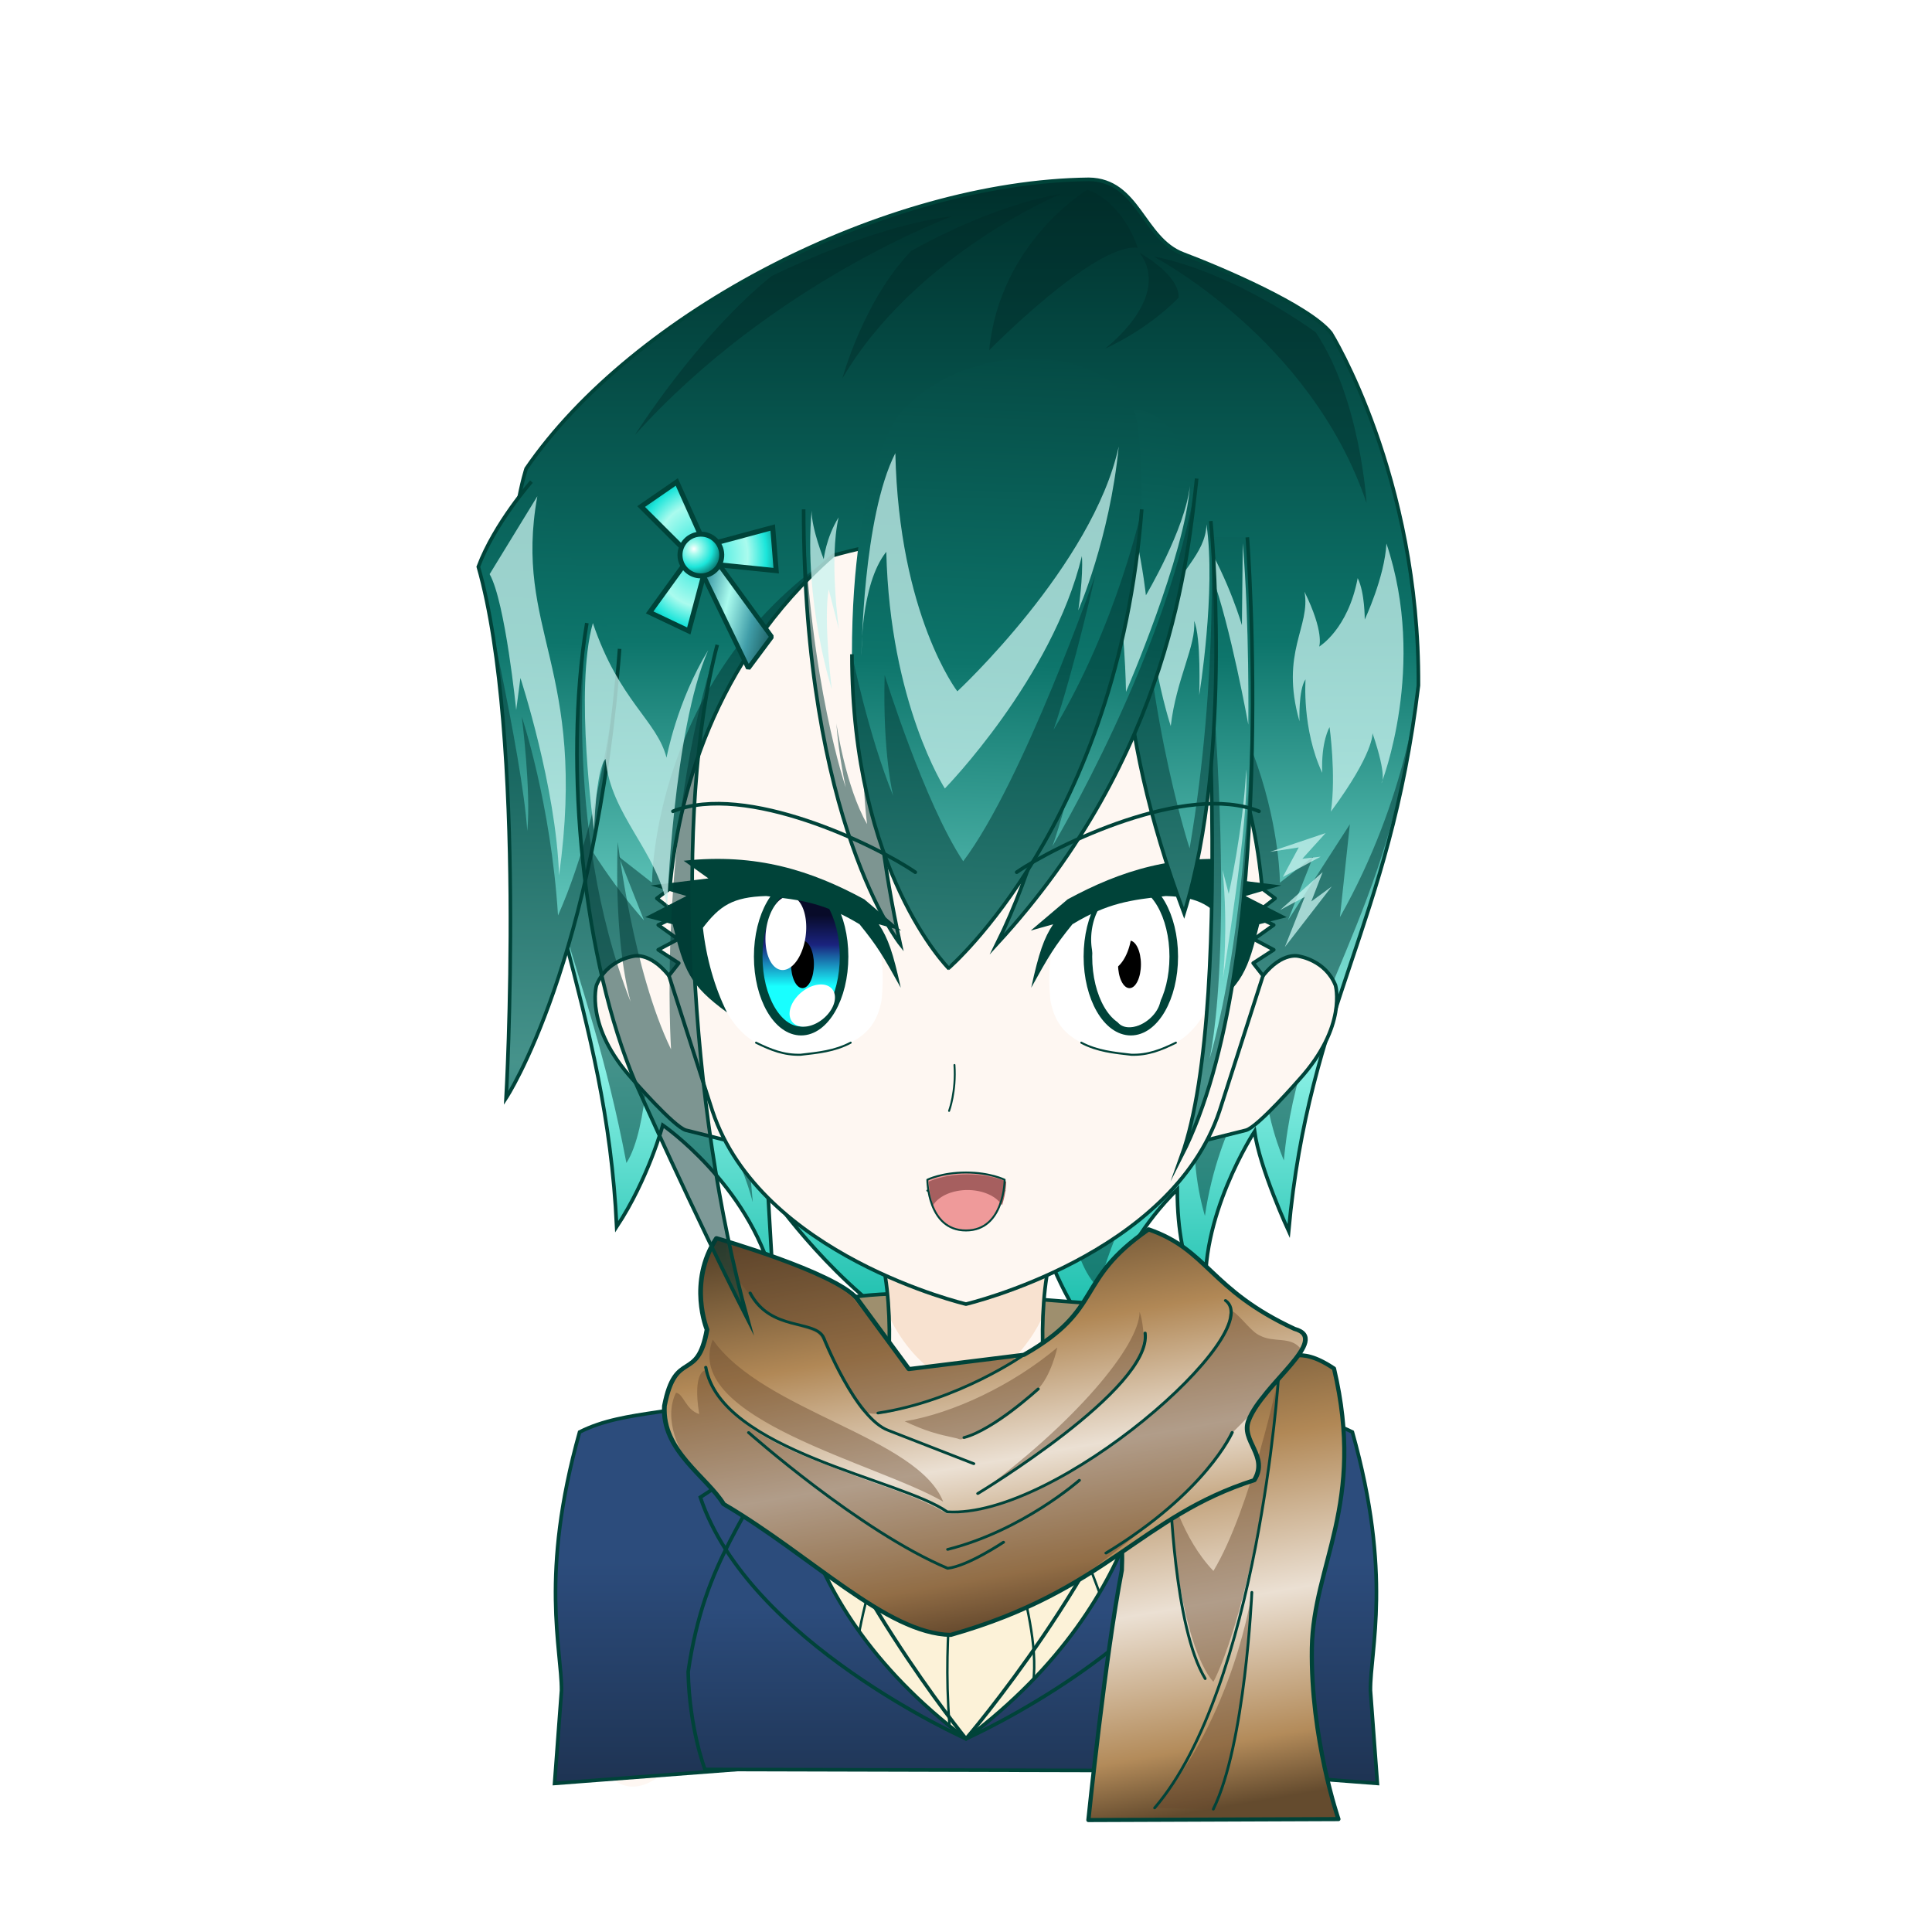 <svg id="fooko" width="800" height="800" viewBox="0 0 211.67 211.67" xmlns="http://www.w3.org/2000/svg" xmlns:xlink="http://www.w3.org/1999/xlink"><defs><linearGradient id="muffler"><stop stop-color="#644b2e" offset="0"/><stop stop-color="#b38b5a" offset=".113"/><stop stop-color="#ebe0d3" offset=".369"/><stop stop-color="#b18856" offset=".65"/><stop stop-color="#473621" offset="1"/></linearGradient><linearGradient id="coat"><stop stop-color="#1c304d" offset="0"/><stop stop-color="#2c4c7c" offset="1"/></linearGradient><linearGradient id="a"><stop stop-color="#16bcaa" offset="0"/><stop stop-color="#8ef2e7" offset=".242"/><stop stop-color="#0d756b" offset=".605"/><stop stop-color="#00312d" offset="1"/></linearGradient><linearGradient id="eye"><stop stop-color="#18ffff" offset="0"/><stop stop-color="#1a237e" offset=".581"/><stop stop-color="#080b29" offset="1"/></linearGradient><filter id="r" color-interpolation-filters="sRGB"><feGaussianBlur result="blur" stdDeviation="0.11 0.11"/></filter><linearGradient id="d" x1="85.99" x2="85.99" y1="70.115" y2="63.765" gradientTransform="translate(-.505 .336)" gradientUnits="userSpaceOnUse" xlink:href="#eye"/><clipPath id="t"><path d="M80.433 74.613c1.621.749 3.282.884 5.027 1.058 1.671.046 3.007-.419 4.498-1.058 1.867-.88 2.91-2.646 2.91-2.646s2.817-3 3.606-7.248c-2.033-4.46-8.024-3.733-8.024-3.733s-9.077-.189-10.928 5.425c0 0-.521 1.57-.187 4.483.399 1.9 1.385 2.937 3.098 3.719z" fill="#fef7f2" stroke="#004339" stroke-linecap="round" stroke-linejoin="round" stroke-width=".292"/></clipPath><clipPath id="s"><path d="M80.433 74.613c1.621.749 3.282.884 5.027 1.058 1.671.046 3.007-.419 4.498-1.058 1.867-.88 2.91-2.646 2.91-2.646s2.817-3 3.606-7.248c-2.033-4.46-8.024-3.733-8.024-3.733s-9.077-.189-10.928 5.425c0 0-.521 1.57-.187 4.483.399 1.9 1.385 2.937 3.098 3.719z" fill="#fef7f2" stroke="#004339" stroke-linecap="round" stroke-linejoin="round" stroke-width=".292"/></clipPath><filter id="q" color-interpolation-filters="sRGB"><feGaussianBlur result="blur" stdDeviation="0.11 0.11"/></filter><linearGradient id="f" x1="63.5" x2="63.5" y1="127" y2="2.646" gradientUnits="userSpaceOnUse" xlink:href="#a"/><linearGradient id="o" x1="62.177" x2="67.469" y1="103.19" y2="-23.812" gradientUnits="userSpaceOnUse" xlink:href="#a"/><linearGradient id="n" x1="62.177" x2="78.052" y1="103.19" y2="-26.458" gradientUnits="userSpaceOnUse" xlink:href="#a"/><linearGradient id="e" x1="62.177" x2="59.531" y1="103.19" y2="-23.812" gradientUnits="userSpaceOnUse" xlink:href="#a"/><linearGradient id="c" x1="62.177" x2="64.823" y1="103.19" y2="-23.812" gradientUnits="userSpaceOnUse" xlink:href="#a"/><linearGradient id="m" x1="62.177" x2="66.72" y1="103.19" y2="-35.038" gradientTransform="translate(.728 8.202)" gradientUnits="userSpaceOnUse" xlink:href="#a"/><linearGradient id="p" x1="37.035" x2="44.921" y1="46.316" y2="48.429" gradientUnits="userSpaceOnUse"><stop stop-color="#419ea9" offset="0"/><stop stop-color="#aafbee" offset=".258"/><stop stop-color="#419ea9" offset=".555"/><stop stop-color="#00312d" offset="1"/></linearGradient><radialGradient id="h" cx="36.391" cy="41.827" r="2.014" gradientTransform="translate(-17.326 -19.914) scale(1.476)" gradientUnits="userSpaceOnUse"><stop stop-color="#fff" offset="0"/><stop stop-color="#aafbee" offset=".159"/><stop stop-color="#1be5da" offset=".529"/><stop stop-color="#00312d" offset="1"/></radialGradient><radialGradient id="g" cx="37.192" cy="42.382" r="6.034" gradientTransform="matrix(1.367 0 0 1.529 -13.818 -22.442)" gradientUnits="userSpaceOnUse"><stop stop-color="#1be5da" offset="0"/><stop stop-color="#aafbee" offset=".484"/><stop stop-color="#1be5da" offset=".679"/><stop stop-color="#00312d" offset="1"/></radialGradient><linearGradient id="b" x1="62.177" x2="62.177" y1="103.19" y2="-29.104" gradientUnits="userSpaceOnUse" xlink:href="#a"/><linearGradient id="l" x1="63.765" x2="55.352" y1="158.68" y2="116.72" gradientUnits="userSpaceOnUse" xlink:href="#muffler"/><linearGradient id="k" x1="87.308" x2="78.028" y1="175.25" y2="122.55" gradientUnits="userSpaceOnUse" xlink:href="#muffler"/><linearGradient id="j" x1="64.546" x2="64.546" y1="181.5" y2="157.55" gradientUnits="userSpaceOnUse" xlink:href="#coat"/><linearGradient id="i" x1="61.056" x2="61.056" y1="180.22" y2="152.53" gradientUnits="userSpaceOnUse" xlink:href="#coat"/></defs><g transform="translate(42.333 18.521)" fill="url(#f)" stroke-miterlimit="30" stroke-width=".397"><path d="M72.19 118.13s2.619 7.296 5.706 9.916c0 0 1.272-8.865 8.755-16.255 0 9.525 3.175 12.039 3.175 12.039-.926-8.864 5.292-18.389 5.292-18.389.529 3.969 3.732 10.912 3.732 10.912 2.232-24.487 11.038-33.395 14.219-59.775.132-23.019-9.59-38.62-9.59-38.62-2.397-2.98-11.938-7.055-16.183-8.656-4.425-1.669-4.871-8.106-10.34-8.174-22.357.257-49.923 14.589-61.641 31.689 0 0-1.871 5.519-2.058 16.651 2.058 28.625 10.851 42.469 11.974 66.416 3.461-5.239 5.051-11.132 5.051-11.132s9.354 6.455 12.067 16.838l-.561-9.729s6.174 9.167 14.78 14.967c0 0-2.339-4.022-1.216-10.103 0 0 3.783 7.565 13.44 11.931 0 0-.835-7.353 3.398-10.528z"/><path d="M28.225 82.314l-2.759-6.974 3.638 2.844s-.035-22.292 19.844-35.851l29.104-0c19.879 13.559 19.844 35.851 19.844 35.851l3.638-2.844-2.759 6.974 6.784-10.53-1.089 10.177c7.474-13.229 8.598-25.387 8.598-25.387-3.18 26.38-13.071 33.914-14.741 52.04 0 0-2.454-5.627-2.048-10.438 0 0-5.095 6.151-6.601 16.511 0 0-1.772-5.507-.93-11.29-7.734 6.936-10.72 19.155-10.72 19.155-3.087-2.619-3.929-11.88-3.929-11.88-7.133 6.543-6.766 13.334-6.766 13.334-9.657-4.366-11.85-15.485-11.85-15.485-3.368 5.987-2.245 12.067-2.245 12.067-8.606-5.8-14.125-19.083-14.125-19.083l1.029 11.693c-2.713-10.383-11.319-18.428-11.319-18.428s-.094 10.383-2.526 14.125c-4.397-23.105-10.983-30.806-13.041-59.43 1.472 12.898 8.188 25.18 14.968 32.85z" fill="#013733" fill-opacity=".51"/><path d="M78.729 19.675s4.471-1.901 8.071-5.588c.094-2.535-4.287-4.918-4.287-4.918 3.67 4.906-3.784 10.506-3.784 10.506zM61.937 5.196s-7.071.45-19.721 6.518c-8.204 6.616-14.986 17.419-14.986 17.419 15.076-16.755 34.707-23.937 34.707-23.937zM84.04 9.579s7.572 1.094 17.771 8.294c4.909 7.339 5.575 18.718 5.575 18.718-6.098-18.065-23.347-27.012-23.347-27.012zm-1.721-.953c-4.724-.561-16.277 11.225-16.277 11.225 1.169-11.88 10.758-17.586 10.758-17.586 4.022 1.45 5.519 6.361 5.519 6.361zm-8.485-5.884s-6.589.828-16.328 6.218c-5.271 5.486-7.551 13.983-7.551 13.983 7.895-13.496 23.878-20.202 23.878-20.202z" fill="#012b27" fill-opacity=".415"/><path d="M72.19 118.13s2.619 7.296 5.706 9.916c0 0 1.272-8.865 8.755-16.255 0 9.525 3.175 12.039 3.175 12.039-.926-8.864 5.292-18.389 5.292-18.389.529 3.969 3.732 10.912 3.732 10.912 2.232-24.487 11.038-33.395 14.219-59.775.132-23.019-9.59-38.62-9.59-38.62-2.397-2.98-11.938-7.055-16.183-8.656-4.425-1.669-4.871-8.106-10.34-8.174-22.357.257-49.923 14.589-61.641 31.689 0 0-1.871 5.519-2.058 16.651 2.058 28.625 10.851 42.469 11.974 66.416 3.461-5.239 5.051-11.132 5.051-11.132s9.354 6.455 12.067 16.838l-.561-9.729s6.174 9.167 14.78 14.967c0 0-2.339-4.022-1.216-10.103 0 0 3.783 7.565 13.44 11.931 0 0-.835-7.353 3.398-10.528z" fill="none" stroke="#004339"/><path d="M103.58 78.595l-2.244 1.646 1.24-3.21-4.655 4.149 2.69-1.429-2.175 5.485m-.226-7.675l1.746-3.236-3.161.486 6.106-2.061-2.547 2.814 2.005-.229m7.207-34.304c4.505 13.438-.541 26.241-.541 26.241s.689-.541-.987-5.466c0 0 .213 2.139-4.557 8.593.584-4.003-.147-9.25-.147-9.25s-.943 1.541-.803 5.002c-2.245-4.798-1.828-10.245-1.828-10.245-.794 1.125-.665 4.602-.665 4.602-2.165-7.593 1.264-10.359.547-14.203 2.205 4.481 1.613 6.015 1.613 6.015s3.159-1.881 4.217-7.503c.794 1.587.773 4.543.773 4.543s2.179-4.627 2.377-8.331z" fill="#c9f3ef" fill-opacity=".757"/></g><path d="M89.958 142.871c7.938-2.646 26.458 0 31.75 0v15.875h-31.75z" fill="#9e8f6e" stroke="#004339" stroke-linejoin="round" stroke-width=".397"/><path d="M29.104 171.98s-2.646-26.458 2.646-34.396c2.646-2.646 21.167-2.646 26.458-7.938h10.583c5.292 5.292 23.812 5.292 26.458 7.938 5.292 7.938 2.646 34.396 2.646 34.396z" fill="#fef7f2" transform="translate(42.333 18.521)"/><path d="M74.083 156.101c2.646-2.646 21.167-2.646 26.458-7.938m10.583 0c5.292 5.292 23.812 5.292 26.458 7.938m-35.983 4.763s-2.394-2.272-4.733-2.739c0 0-11.218-.354-13.229-2.646m26.429 5.385s2.394-2.272 4.733-2.739c0 0 11.218-.354 13.229-2.646" fill="none" stroke="#004339" stroke-linecap="round" stroke-linejoin="round" stroke-width=".397"/><path d="M92.999 136.49c5.511-2.472 16.308 2.531 15.429 12.854l1.29 16.042c-1.24 11.887-6.532 14.533-13.509 4.348l-3.764-19.028s-1.571-10.782.552-14.216z" fill="#fef7f2" transform="matrix(-.997 .077 .077 .997 159.69 12.211)"/><path d="M75.673 155.044c-5.815-.519-14.164 5.122-12.658 14.37l-.058 16.094m13.802 3.301L79.055 169.548" fill="none" stroke="#004339" stroke-linecap="round" stroke-linejoin="round" stroke-width=".397"/><path d="M92.999 136.49c5.511-2.472 16.308 2.531 15.429 12.854l1.29 16.042c-1.24 11.887-6.532 14.533-13.509 4.348l-3.764-19.028s-1.571-10.782.552-14.216z" fill="#fef7f2" transform="rotate(4.392 -133.23 683.89)"/><path d="M135.996 155.043c5.815-.519 14.164 5.122 12.658 14.37l.058 16.094m-13.802 3.301l-2.296-19.26" fill="none" stroke="#004339" stroke-linecap="round" stroke-linejoin="round" stroke-width=".397"/><path d="M72.76 134.94c-1.323-2.646-1.323-15.875 1.323-18.521h-21.167c2.646 2.646 2.646 15.875 1.323 18.521 1.323 2.646 9.26 3.134 9.26 3.134s7.938-.488 9.26-3.134z" fill="#fef7f2" transform="translate(42.333 18.521)"/><path d="M71.934 125.68c.165-3.969.827-7.938 2.15-9.26h-21.167c1.323 1.323 1.984 5.292 2.15 9.26 3.142 6.615 8.434 7.938 8.434 7.938s5.292-1.323 8.434-7.938z" fill="#f8e2d0" transform="translate(42.333 18.521)"/><path d="M115.093 153.461c-1.323-2.646-1.323-15.875 1.323-18.521h-21.167c2.646 2.646 2.646 15.875 1.323 18.521" fill="none" stroke="#004339" stroke-linecap="round" stroke-width=".397"/><path d="M83.873 137.12v35.255l-39.621.187v-35.111z" fill="#fcf2d8" transform="translate(42.333 18.521)"/><path d="M87.338 157.541c.331 5.226-15.623 19.405-8.148 32.7m12.944-28.455c-.794 6.813-14.016 16.663-5.549 29.297m10.747-26.775c.132 6.218-7.735 20.37-.79 26.587m28.519-34.021c.661 9.79 15.036 20.594 7.693 33.691m-9.604-31.864c-.397 8.07 10.2 22.669 3.056 32.194m-9.317-28.689c.132 9.194 10.839 19.826 1.644 28.624m-8.218-26.367c.728 9.591 6.432 19.421-.117 26.367m-6.639-25.294c1.521 8.864-.637 13.124.686 25.89" fill="none" stroke="#004339" stroke-width=".265"/><g fill="url(#i)" stroke="#004339" stroke-width=".397" transform="translate(42.333 18.521)"><path d="M86.844 133.79c7.596 2.85 13.918 2.003 18.989 4.584 4.408 15.674 1.949 23.838 1.979 28.31l.76 10.187-21.264-1.624zM40.156 133.79c-7.596 2.85-13.918 2.003-18.99 4.584-4.408 15.674-1.949 23.838-1.979 28.31l-.76 10.187 21.264-1.624z"/><path d="M44.885 130.95c-3.836 2.478-11.797 3.897-11.797 3.897.204 2.92 5.499 7.644 5.499 7.644l6.527-4.823zm38.68.425c3.836 2.478 10.957 3.753 10.957 3.753-.204 2.92-5.499 7.637-5.499 7.637l-5.993-5.617z"/></g><path d="M47.625 124.35c2.117 10.716 13.097 10.98 13.097 10.98 8.665-.265 19.711-5.073 18.653-10.98 5.159 1.125 5.292 2.646 5.292 2.646.595 5.226-.926 6.35-.794 10.12-1.918 3.44-11.652 8.939-21.828 9.856-6.334.571-16.603-5.093-17.793-9.525.926-3.506-.486-7.844.837-11.482 0 0 .949-1.416 2.537-1.615z" fill="#fcf2d8" transform="translate(42.333 18.521)"/><g fill="none" stroke="#004339"><path d="M124.933 153.101s-1.356 3.134-11.506 5.846m-13.985 3.695c13.657-1.684 20.954-10.524 20.954-10.524m-30.776 1.263c5.426 5.706 13.564 7.39 13.564 7.39" stroke-linecap="round" stroke-width=".265"/><path d="M121.015 146.241c6.063.084 2.933 2.463 3.167 7.795.935 1.684.879 2.836.879 2.836m-7.38-7.376c3.321.889 1.528 2.842 1.574 3.825-1.45 3.414-.316 3.808-.316 3.808 3.461-.187 4.21 1.57 4.21 1.57m-9.917-6.952c1.871.234 1.032 5.519 1.032 5.519-1.169 1.216-.727 1.652-.727 1.652 2.666.889 3.351 3.286 3.351 3.286m-26.016-16.342c-3.905.47-1.928 1.738-2.489 6.883-.047 1.216-.906 1.378-1.046 4.793m6.385-7.567c-2.479 0-.794 2.586-.466 6.468 0 0-.936 1.368-1.123 5.344m6.058-9.02c-1.263.374.286 3.879.239 6.452-.748.702-.397 3.267-1.099 5.091m10.458-11c1.356 1.076.538 7.043.538 7.043s.584 3.036 1.988 4.112m-7.353-10.613c-1.871.748 2.028 5.542.859 7.974-1.33.31-.261 3.711-.261 3.711" stroke-width=".265"/><path d="M89.958 142.871c2.117 10.716 13.097 10.98 13.097 10.98 8.665-.265 19.711-5.073 18.653-10.98 5.159 1.125 5.292 2.646 5.292 2.646.595 5.226-.926 6.35-.794 10.12-1.918 3.44-11.652 8.939-21.828 9.856-6.334.571-16.603-5.093-17.793-9.525.926-3.506-.486-7.844.837-11.482 0 0 .949-1.416 2.537-1.615z" stroke-linecap="round" stroke-linejoin="round" stroke-width=".397"/></g><g fill="url(#j)" stroke="#004339" stroke-width=".397" transform="translate(42.333 18.521)"><path d="M83.873 137.12c3.44 11.046 8.214 15.017 10.066 27.651-.12 6.21-1.839 10.714-1.839 10.714l-57.199-.146s-1.718-4.494-1.839-10.704c1.852-12.634 6.625-16.468 11.189-27.183 0 0-1.918 18.653 19.248 34.528 21.167-15.875 20.373-34.859 20.373-34.859z"/><path d="M63.5 171.98s-14.751-18.19-19.248-34.528c0 0-5.038 5.03-9.856 8.07 5.292 15.875 29.104 26.458 29.104 26.458s15.875-18.521 20.373-34.859c0 0 3.914 5.36 8.731 8.4-5.292 15.875-29.104 26.458-29.104 26.458"/></g><g stroke="#004339" stroke-linecap="round" stroke-linejoin="round"><g fill="#fef7f2" stroke-width=".397"><path d="M73.289 106.891c-2.183-2.712-3.969-2.117-3.969-2.117s-2.877.43-3.969 3.175c0 0-1.323 4.498 3.969 10.319 0 0 4.511 5.182 5.821 5.556l4.233 1.058M138.377 106.891c2.183-2.712 3.969-2.117 3.969-2.117s2.877.43 3.969 3.175c0 0 1.323 4.498-3.969 10.319 0 0-4.511 5.182-5.821 5.556l-4.233 1.058"/><path d="M120.385 60.854c13.3 11.637 17.06 26.82 17.895 36.509l1.42 1.062-2.381 1.852 2.228 1.066-2.172 1.555 2.178 1.16-2.255 1.46 1.078 1.375-4.763 14.817c-5.292 15.875-27.781 21.167-27.781 21.167s-22.49-5.292-27.781-21.167l-4.763-14.817 1.078-1.375-2.255-1.46 2.178-1.16-2.172-1.555 2.228-1.066-2.381-1.852 1.42-1.062c.835-9.689 4.595-24.872 17.895-36.509 9.26-2.646 19.844-2.646 29.104 0"/></g><path d="M104.57 116.678c.205 2.914-.589 5.031-.589 5.031" fill="none" stroke-width=".212"/></g><g id="mouth"><path d="M101.6 130.44s1.587.794 4.233.794 4.233-.794 4.233-.794" fill="none" stroke="#004339" stroke-linecap="round" stroke-linejoin="round" stroke-width=".212" id="mouth_close"/><g id="mouth_open"><path d="M101.6 129.38s1.587-.794 4.233-.794 4.233.794 4.233.794 0 5.557-4.233 5.557c-4.233 0-4.233-5.557-4.233-5.557z" fill="#ef9a9a" transform="translate(0 -.127)"/><path transform="scale(.265)" d="M400 485.52c-10 0-16 3-16 3s.021 4.775 1.754 9.77a15.357 10 0 0 1 14.246-6.287 15.357 10 0 0 1 14.248 6.281c1.73-4.992 1.752-9.764 1.752-9.764s-6-3-16-3z" fill="#a65f5f"/><path d="M101.6 129.253s1.587-.794 4.233-.794 4.233.794 4.233.794 0 5.557-4.233 5.557c-4.233 0-4.233-5.557-4.233-5.557z" fill="none" stroke="#004339" stroke-linecap="round" stroke-linejoin="round" stroke-width=".212"/></g></g><g stroke-linecap="round" stroke-linejoin="round"><g clip-path="url(#t)" transform="matrix(-1.09 0 0 1.252 180.88 20.819)"><path transform="scale(.265)" d="M284.7 292.54l-.458-69.924 83.231-.784-.226 70.384z" fill="#fff"/><g id="black_eye_right" transform="matrix(1.087 0 0 .984 -7.502 .361)"><ellipse cx="85.485" cy="67.805" rx="3.969" ry="6.615" fill="url(#d)" stroke="#004339" stroke-width=".794"/><ellipse cx="85.361" cy="68.494" rx="1.058" ry="2.117" stroke-width=".265"/><path transform="matrix(-.895 -.445 -.237 .971 170.6 -.054)" d="M70.577 105.66a2.304 1.619 0 0 1-2.304 1.619 2.304 1.619 0 0 1-2.304-1.619 2.304 1.619 0 0 1 2.304-1.619 2.304 1.619 0 0 1 2.304 1.619zm-1.402-5.976a2.033 3.089 17.871 0 1-2.999 1.751 2.033 3.089 17.871 0 1-.54-3.873 2.033 3.089 17.871 0 1 2.999-1.751 2.033 3.089 17.871 0 1 .54 3.873z" fill="#fff" filter="url(#r)"/></g></g><path d="M80.433 74.612c1.621.749 3.282.884 5.027 1.058 1.671.046 3.007-.419 4.498-1.058" fill="none" stroke="#004339" stroke-width=".181" transform="matrix(-1.09 0 0 1.252 180.88 20.819)"/><path d="M79.549 64.25c3.546-1.869 5.852-2.125 9.391-2.469 3.378.088 4.659.857 6.353 2.778-.335 2.65-1.182 5.252-2.425 7.408 3.805-2.412 4.318-3.693 5.463-7.717l2.762-.617-4.143-1.852 3.591-.926-5.801-.617 2.486-1.543c-7.338-.69-12.851.869-18.158 3.375l-3.707 2.734 2.254-.553c-.926 1.205-1.438 2.486-2.21 5.556 1.796-2.814 2.309-3.582 4.143-5.556z" fill="#004339" transform="matrix(-1.09 0 0 1.252 180.88 20.819)"/></g><g stroke-linecap="round" stroke-linejoin="round"><g clip-path="url(#s)" transform="matrix(1.09 0 0 1.252 30.786 20.819)"><path transform="scale(.265)" d="M284.7 292.54l-.458-69.924 83.231-.784-.226 70.384z" fill="#fff"/><g id="black_eye_left" transform="matrix(1.087 0 0 .984 -7.502 .361)"><ellipse cx="85.485" cy="67.805" rx="3.969" ry="6.615" fill="url(#d)" stroke="#004339" stroke-width=".794"/><ellipse cx="85.361" cy="68.494" rx="1.058" ry="2.117" stroke-width=".265"/><path transform="matrix(.895 -.445 .237 .971 0 0)" d="M70.577 105.66a2.304 1.619 0 0 1-2.304 1.619 2.304 1.619 0 0 1-2.304-1.619 2.304 1.619 0 0 1 2.304-1.619 2.304 1.619 0 0 1 2.304 1.619zm-1.402-5.976a2.033 3.089 17.871 0 1-2.999 1.751 2.033 3.089 17.871 0 1-.54-3.873 2.033 3.089 17.871 0 1 2.999-1.751 2.033 3.089 17.871 0 1 .54 3.873z" fill="#fff" filter="url(#q)"/></g></g><path d="M80.433 74.612c1.621.749 3.282.884 5.027 1.058 1.671.046 3.007-.419 4.498-1.058" fill="none" stroke="#004339" stroke-width=".181" transform="matrix(1.09 0 0 1.252 30.786 20.819)"/><path d="M79.549 64.25c3.546-1.869 5.852-2.125 9.391-2.469 3.378.088 4.659.857 6.353 2.778-.335 2.65-1.182 5.252-2.425 7.408 3.805-2.412 4.318-3.693 5.463-7.717l2.762-.617-4.143-1.852 3.591-.926-5.801-.617 2.486-1.543c-7.338-.69-12.851.869-18.158 3.375l-3.707 2.734 2.254-.553c-.926 1.205-1.438 2.486-2.21 5.556 1.796-2.814 2.309-3.582 4.143-5.556z" fill="#004339" transform="matrix(1.09 0 0 1.252 30.786 20.819)"/></g><g><path d="M86.898 128.88l2.971 1.732c3.638 1.984 3.708-.317 7.413 2.197 3.043 13.163-1.97 18.909-2.103 27.111-.132 8.731 2.524 16.574 2.524 16.574l-23.76.093s1.593-15.827 3.18-24.228c.265-5.755-1.31-9.074-1.31-9.074z" fill="url(#k)" transform="matrix(1.153 0 0 1.13 33.987 -.138)"/><path d="M89.475 154.51s-1.632 11.942-9.239 20.904l5.575.116s2.869-5.344 3.663-21.021zm2.534-20.829s-2.646 12.766-6.185 18.752c-3.01-3.208-4.11-7.901-4.11-7.901.761 15.61 4.11 18.65 4.11 18.65s4.167-7.574 6.185-29.501z" fill="#68492e" fill-opacity=".444" transform="matrix(1.153 0 0 1.13 33.987 -.138)"/><path d="M81.715 144.53s.351 13.384 3.328 18.345m6.967-29.196s-1.942 30.043-11.773 41.734m9.239-20.904s-.62 14.737-3.663 21.021" fill="none" stroke="#004339" stroke-linecap="round" stroke-linejoin="round" stroke-width=".265" transform="matrix(1.153 0 0 1.13 33.987 -.138)"/><path d="M86.898 128.88l2.971 1.732c3.638 1.984 3.708-.317 7.413 2.197 3.043 13.163-1.97 18.909-2.103 27.111-.132 8.731 2.524 16.574 2.524 16.574l-23.76.093s1.593-15.827 3.18-24.228c.265-5.755-1.31-9.074-1.31-9.074z" fill="none" stroke="#004339" stroke-linecap="round" stroke-linejoin="round" stroke-width=".397" transform="matrix(1.153 0 0 1.13 33.987 -.138)"/><g><path d="M44.119 120.19s9.86 3.269 11.777 5.842l4.362 6.858 9.657-1.389c6.813-4.498 4.167-7.144 10.451-12.171 5.007 2.008 5.093 5.819 12.237 9.657 3.134.982-2.667 5.356-3.837 8.864-.702 2.011 1.726 3.482.463 5.821-9.541 3.508-12.37 10.712-25.466 15.015-5.377-.116-11.726-7.735-19.05-12.7-1.403-2.666-5.195-5.175-4.961-9.525.935-5.613 2.777-2.17 3.572-7.408 0 0-1.638-4.561.794-8.864z" fill="url(#l)" transform="matrix(1.306 0 0 1.129 20.88 -.036)"/><path transform="matrix(.345 0 0 .299 20.88 -.036)" d="M170.7 456.05c-.825 1.284-.617 3.068-.654 4.582.235 5.13 4.43 8.664 6.767 12.89 1.5 2.856 3.297 5.641 5.799 7.766 4.261 3.753 10.192 4.343 15.198 6.646 2.872 1.159 3.27 4.623 4.453 7.101 3.144 7.63 6.405 15.301 11.051 22.161 2.851 1.421 6.223 1.121 9.222.274 13.851-3.292 26.766-9.855 38.39-17.974.936-.336 1.037-1.983-.198-1.774-10.989 1.498-21.955 3.153-32.938 4.688-6.05-8.855-11.363-18.205-17.655-26.892-4.608-4.745-10.762-7.559-16.615-10.445-7.287-3.339-14.74-6.321-22.274-9.055l-.545.033zm159.7 24.489c-1.153 1.053-.39 2.943-1.071 4.282-2.709 9.003-8.957 16.39-14.917 23.451-15.273 16.934-32.965 32.376-53.971 41.778-6.395 2.832-13.472 4.9-20.429 4.578-9.491-6.496-20.595-9.958-31-14.656-13.984-6.08-28.746-12.192-38.811-24.128-3.287-3.882-5.905-8.534-6.811-13.61 0 0-4.042.445-1.875 16.021-4.333-1.565-4.997-7.569-7.367-7.804-4.09 9.39.781 22.695 6.54 29.549 3.112 3.68 5.856 7.662 8.811 11.448 4.881 4.112 10.298 7.568 15.144 11.741 12.545 9.975 24.312 21.038 37.863 29.676 5.589 3.244 11.65 6.29 18.2 6.682 15.961-5.103 21.306-7.066 36.619-17.145 17.331-13.435 45.919-39.724 53.057-56.77l6.401-7.435c2.193-7.075 5.521-9.01 9.748-14.948 2.025-2.982 4.689-5.758 5.832-9.179-3.306-4.398-8.291-1.834-12.806-4.586-2.823-1.399-6.127-7.22-8.73-8.961l-.353.013zm-55.159 13.332c-14.272 13.841-33.115 24.112-48.461 27.044 6.781 3.662 10.363 4.713 16.146 6.141 1.079.209 1.204.737 2.328.315 9.496-3.765 16.581-9.723 23.492-17.816 4.562-5.062 6.496-15.684 6.496-15.684zm26.137-13.001s.829 1.915 1.267 8.165c1.031 18.325-39.533 49.679-53.033 58.867 31.5-26.625 51.641-54.656 51.766-67.031zm-135.56 10.109c-9.899 28.991 53.033 45.608 73.186 59.397-8.141-23.832-57.182-32.971-73.186-59.397z" fill="#68492e" fill-opacity=".444"/><path d="M80.074 129.39c.608 5.379-14.032 15.575-14.032 15.575m-1.153-5.432c2.479-.748 6.216-4.714 6.216-4.714m-24.164-9.315c1.731 3.789 5.473 2.534 6.174 4.358 0 0 2.666 7.811 5.426 8.98l7.156 3.227m21.122-15.835c3.603 2.977-14.119 21.194-23.349 20.508-3.873-3.188-19.002-5.893-20.252-14.032m26.699-1.215s-5.511 4.489-12.246 5.658m16.886 6.53s-4.772 4.882-11.039 6.706m23.862-11.354s-2.183 5.821-10.583 11.708m-29.981-11.692s9.349 9.598 16.696 13.172c1.685-.21 4.68-2.531 4.68-2.531" fill="none" stroke="#004339" stroke-linecap="round" stroke-linejoin="round" stroke-width=".265" transform="matrix(1.306 0 0 1.129 20.88 -.036)"/><path d="M44.119 120.19s9.86 3.269 11.777 5.842l4.362 6.858 9.657-1.389c6.813-4.498 4.167-7.144 10.451-12.171 5.007 2.008 5.093 5.819 12.237 9.657 3.134.982-2.667 5.356-3.837 8.864-.702 2.011 1.726 3.482.463 5.821-9.541 3.508-12.37 10.712-25.466 15.015-5.377-.116-11.726-7.735-19.05-12.7-1.403-2.666-5.195-5.175-4.961-9.525.935-5.613 2.777-2.17 3.572-7.408 0 0-1.638-4.561.794-8.864z" fill="none" stroke="#004339" stroke-linecap="round" stroke-linejoin="round" stroke-width=".397" transform="matrix(1.306 0 0 1.129 20.88 -.036)"/></g></g><g transform="matrix(1.271 -.03 .03 1.271 28.52 8.072)" stroke="#004339"><path d="M37.162 44.154l3.67 8.064 2.079-2.662-4.369-6.306z" fill="url(#p)" stroke-linejoin="bevel" stroke-miterlimit="1" stroke-width=".397"/><path d="M31.927 38.067l3.122-2.046 2.33 5.544 5.843-1.424.211 3.726-5.966-.755-1.688 5.772-3.333-1.68 3.637-4.79z" fill="url(#g)" stroke-width=".43"/><circle cx="36.976" cy="42.364" r="1.799" fill="url(#h)" stroke-miterlimit="30" stroke-width=".43"/></g><g transform="translate(43.656 44.979)" fill="url(#b)" stroke="#004339" stroke-miterlimit="30" stroke-width=".397"><g stroke="none"><path d="M24.227 26.111c-2.646 34.396-12.435 49.212-12.435 49.212s2.249-39.688-3.043-58.208c1.786-4.763 5.821-9.327 5.821-9.327" fill="url(#c)"/><path d="M14.112 46.059c.431-4.396-.597-12.496-.597-12.496s3.194 9.489 3.965 21.757c5.504-12.386 6.747-29.209 6.747-29.209-2.646 34.396-12.435 49.212-12.435 49.212s2.249-39.688-3.043-58.208c0 0 4.802 20.525 5.364 28.944z" fill="#013733" fill-opacity=".51"/><path d="M9.988 17.926c1.72 3.043 2.91 14.883 2.91 14.883l.463-3.506s3.903 11.906 4.233 21.63c3.163-22.836-5.03-26.801-2.381-41.54z" fill="#c9f3ef" fill-opacity=".758"/></g><path d="M24.227 26.111c-2.646 34.396-12.435 49.212-12.435 49.212s2.249-39.688-3.043-58.208c1.786-4.763 5.821-9.327 5.821-9.327" fill="none"/><g><g stroke="none"><path d="M34.925 25.669c-4.783 18.172-3.097 50.717 3.317 73.856-5.831-11.419-12.313-25.971-12.313-25.971-5.556-13.097-7.938-34.396-5.292-50.271" fill="url(#c)"/><path d="M34.925 25.669c-4.783 18.172-3.097 50.717 3.317 73.856-5.831-11.419-12.313-25.971-12.313-25.971-5.556-13.097-7.938-34.396-5.292-50.271 0 0-2.877 21.933 4.793 41.484-1.928-7.195-1.403-17.493-1.403-17.493s1.629 14.018 5.838 22.718c0 0-1.582-23.837 5.059-44.323z" fill="#013733" fill-opacity=".51"/><path d="M21.431 45.971s-2.183-15.478-.132-22.688c2.91 8.599 7.011 10.649 8.07 14.751 0 0 1.125-6.152 4.564-11.774-3.837 8.797-4.498 28.112-4.498 28.112-1.058-6.085-6.218-10.054-6.747-16.206-1.058 1.125-1.257 7.805-1.257 7.805z" fill="#c9f3ef" fill-opacity=".758"/></g><path d="M34.925 25.669c-4.783 18.172-3.097 50.717 3.317 73.856-5.831-11.419-12.313-25.971-12.313-25.971-5.556-13.097-7.938-34.396-5.292-50.271" fill="none"/></g></g><g transform="translate(43.656 44.979)" fill="url(#b)" stroke="#004339" stroke-miterlimit="30" stroke-width=".397"><g stroke="none"><path d="M87.71 13.841s4.282 50.554-1.901 67.8c10.78-21.067 7.192-67.751 7.192-67.751" fill="url(#c)"/><path d="M87.71 13.841s4.282 50.554-1.901 67.8c10.78-21.067 7.192-67.751 7.192-67.751 2.151 37.511-4.147 57.144-4.147 57.144s3.533-13.789-1.144-57.194z" fill="#013733" fill-opacity=".51"/><path d="M92.88 39.321c.374 5.285-2.557 22.919-2.557 22.919s.616-5.547-.039-11.908l.678 2.615s1.544-6.75 1.918-13.626zm-.378-24.787c.748 8.84.608 19.878.608 19.878s-1.964-10.851-3.976-16.277l-.281 4.303-.561-8.279c2.713 4.49 4.116 9.354 4.116 9.354z" fill="#c9f3ef" fill-opacity=".757"/></g><path d="M87.71 13.841s4.282 50.554-1.901 67.8c10.78-21.067 7.192-67.751 7.192-67.751" fill="none"/><g><g stroke="none"><path d="M81.248 10.091c-2.58 8.665-3.115 23.811 4.822 44.977 5.452-17.545 2.927-42.964 2.927-42.964" fill="url(#e)"/><path d="M81.248 10.091c-2.58 8.665-3.115 23.811 4.822 44.977 5.452-17.545 2.927-42.964 2.927-42.964s.934 16.934-2.32 35.863c0 0-5.656-17.28-5.429-37.876z" fill="#013733" fill-opacity=".51"/><path d="M88.526 12.476c1.066 7.283-.795 18.709-.795 18.709s.232-6.352-.561-8.138c.265 2.646-1.962 6.365-2.558 11.524 0 0-3.607-10.809-2.681-23.311.728 5.755 2.526 9.729 2.526 9.729.794-3.241 3.964-5.152 4.069-8.512z" fill="#c9f3ef" fill-opacity=".757"/></g><path d="M81.248 10.091c-2.58 8.665-3.115 23.811 4.822 44.977 5.452-17.545 2.927-42.964 2.927-42.964" fill="none"/></g></g><g stroke="#004339" stroke-miterlimit="30" stroke-width=".397"><g fill="url(#b)" transform="translate(43.656 44.979)"><g stroke="none"><path d="M87.452 7.45c-.935 8.325-2.772 30.245-21.894 50.998 8.138-16.464 9.781-37.756 10.556-56.838C81.353-2.412 85.207.995 87.452 7.45z" fill="url(#n)"/><path d="M87.452 7.45c-.935 8.325-2.772 30.245-21.894 50.998 8.138-16.464 9.781-37.756 10.556-56.838 2.713 27.034-4.472 46.132-4.472 46.132s12.817-21.303 15.811-40.292z" fill="#013733" fill-opacity=".51"/><path d="M86.717 8.202c-.529 7.673-7.011 22.622-7.011 22.622s-.066-7.739-1.455-14.221l-1.389 5.622c.794-2.977.86-12.039.066-18.19 3.77 4.763 4.961 16.206 4.961 16.206s4.3-7.21 4.829-12.039z" fill="#c9f3ef" fill-opacity=".758"/></g><path d="M87.452 7.45c-.935 8.325-2.772 30.245-21.894 50.998 8.138-16.464 9.781-37.756 10.556-56.838" fill="none"/></g><g fill="url(#b)" transform="translate(43.656 44.979)"><g stroke="none"><path d="M44.391 10.824c-0 34.396 10.583 47.625 10.583 47.625-3.638-16.669-4.094-33.674-2.403-51.881" fill="url(#e)"/><path d="M44.391 10.824c-0 34.396 10.583 47.625 10.583 47.625-3.638-16.669-4.094-33.674-2.403-51.881-3.18 24.415-1.229 38.742-1.229 38.742-2.339-4.022-3.368-11.038-3.368-11.038.281 3.648 1.029 7.016 1.029 7.016s-3.958-11.475-4.613-30.464z" fill="#013733" fill-opacity=".51"/><path d="M45.262 10.979c-.86 10.054 2.213 19.561 2.213 19.561s-.937-7.516-.342-10.955l1.123 4.397s-1.092-7.65-.034-12.28c-1.389 2.249-1.629 4.582-1.629 4.582s-1.33-3.32-1.33-5.305z" fill="#c9f3ef" fill-opacity=".757"/></g><path d="M44.391 10.824c-0 34.396 10.583 47.625 10.583 47.625-3.638-16.669-4.094-33.674-2.403-51.881" fill="none"/></g><g fill="url(#o)" transform="translate(43.656 44.979)"><g stroke="none"><path d="M80.499-.198c-3.44-7.144-18.124-7.739-25.532.463 0 0-5.284 6.226-5.284 26.434 0 23.812 10.583 34.396 10.583 34.396s18.521-15.875 21.167-50.271c0-9.833-.933-11.022-.933-11.022z" fill="url(#m)"/><path d="M54.197 42.205s-1.164-4.611-.929-13.216c0 0 4.349 13.986 8.605 20.394 6.615-8.797 14.467-31.35 14.467-31.35s-2.249 10.12-4.564 16.933c6.945-11.509 9.658-24.143 9.658-24.143-2.646 34.396-21.167 50.271-21.167 50.271s-10.583-10.583-10.583-34.396c0 0 1.801 8.864 4.514 15.506z" fill="#013733" fill-opacity=".51"/><path d="M50.734 26.855s.132-15.179 3.704-22.19c.397 17.793 6.792 26.099 6.792 26.099s14.837-13.796 17.682-26.827c-.992 10.12-4.432 17.957-4.432 17.957s.561-3.635.397-5.953c-3.241 13.428-15.015 25.466-15.015 25.466s-6.019-9.327-6.416-25.929c-2.869 3.603-2.712 11.377-2.712 11.377z" fill="#c9f3ef" fill-opacity=".758"/></g><path d="M49.683 26.699c0 23.812 10.583 34.396 10.583 34.396S78.787 45.22 81.433 10.824" fill="none"/></g></g><g stroke="#004339" stroke-linecap="round" stroke-linejoin="round"><path d="M73.729 88.884c7.997-3.209 22.184 3.683 26.548 6.676" fill="none" stroke-width=".397"/></g><g stroke="#004339" stroke-linecap="round" stroke-linejoin="round"><path d="M137.937 88.884c-7.997-3.209-22.184 3.683-26.548 6.676" fill="none" stroke-width=".397"/></g></svg>